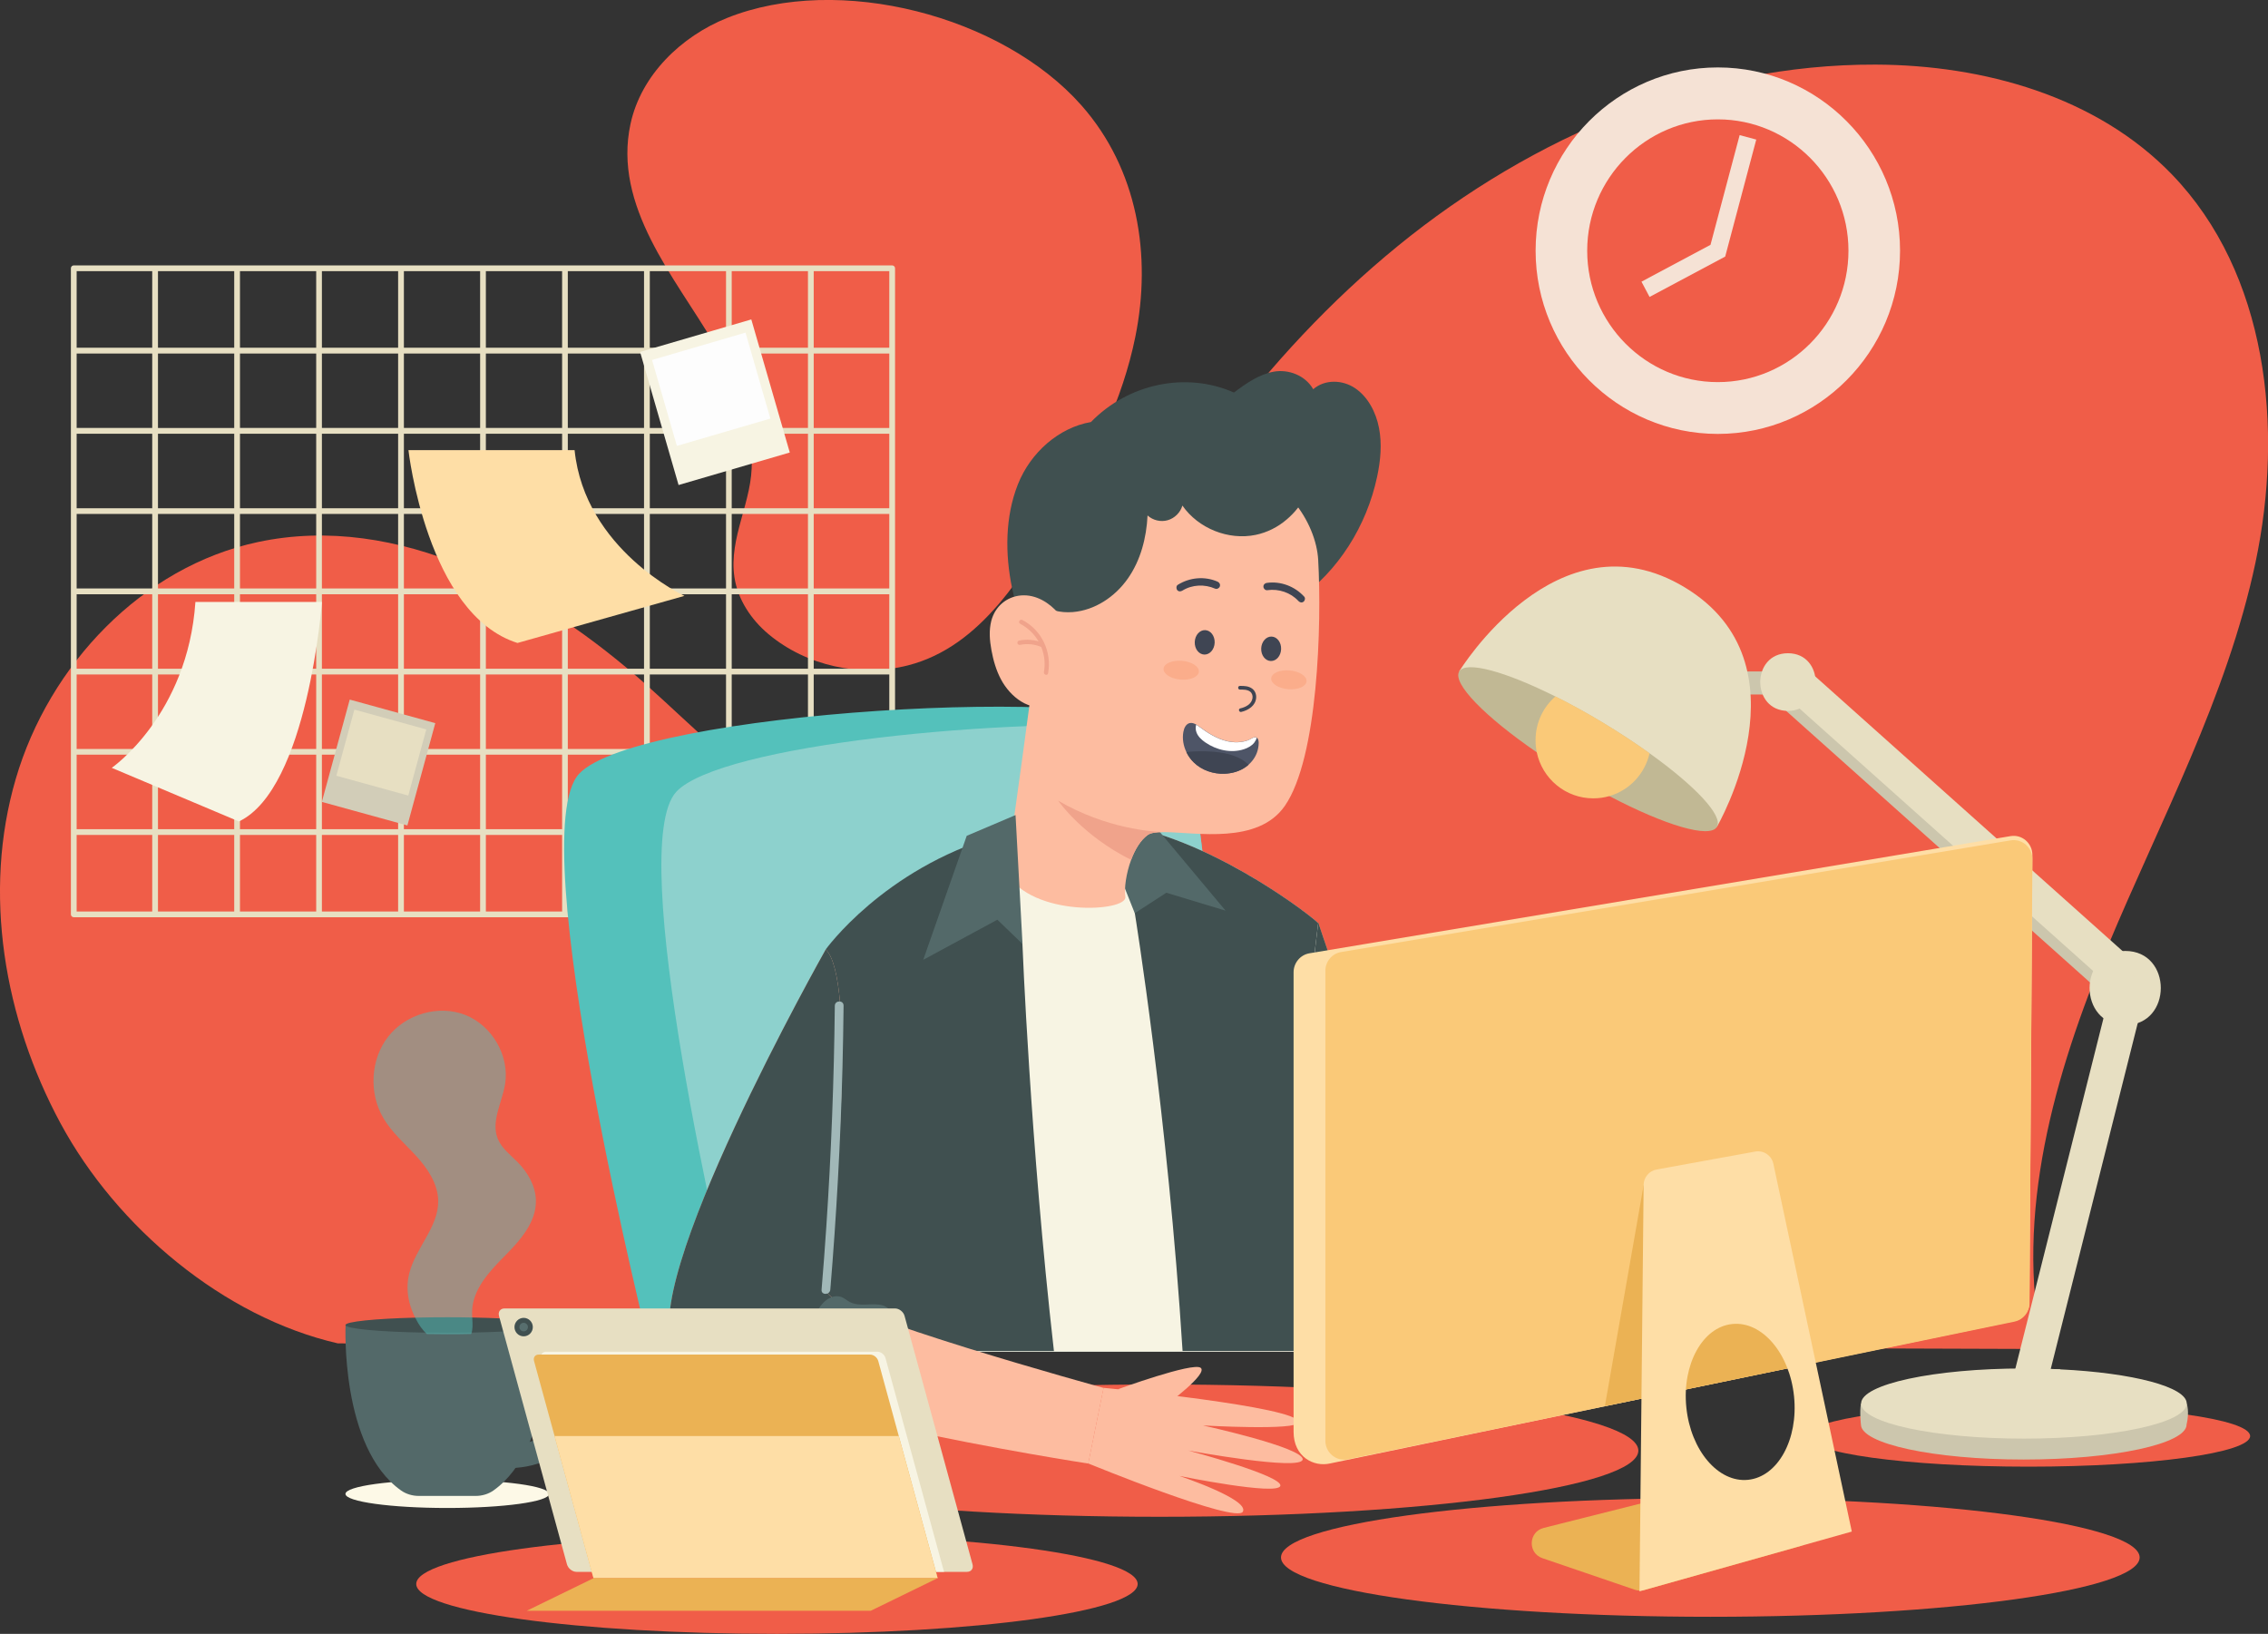 <svg width="118" height="85" viewBox="0 0 118 85" fill="none" xmlns="http://www.w3.org/2000/svg">
<rect x="0" y="0" width="118" height="85" fill="#333333" stroke="none"/>
<g clip-path="url(#clip0_1006_8699)">
<path d="M28.565 77.72C28.565 78.125 26.193 78.451 23.27 78.451C20.346 78.451 17.974 78.125 17.974 77.72C17.974 77.315 20.346 76.989 23.27 76.989C26.193 76.989 28.565 77.315 28.565 77.72Z" fill="#FDF9E7"/>
<path d="M40.423 85C50.788 85 59.19 83.838 59.19 82.405C59.19 80.972 50.788 79.81 40.423 79.81C30.059 79.81 21.656 80.972 21.656 82.405C21.656 83.838 30.059 85 40.423 85Z" fill="#F05D48"/>
<path d="M88.985 84.112C101.322 84.112 111.322 82.73 111.322 81.024C111.322 79.319 101.322 77.936 88.985 77.936C76.649 77.936 66.648 79.319 66.648 81.024C66.648 82.73 76.649 84.112 88.985 84.112Z" fill="#F05D48"/>
<path d="M60.332 78.909C74.089 78.909 85.24 77.368 85.24 75.467C85.24 73.566 74.089 72.025 60.332 72.025C46.576 72.025 35.424 73.566 35.424 75.467C35.424 77.368 46.576 78.909 60.332 78.909Z" fill="#F05D48"/>
<path d="M117.07 74.708C117.07 75.586 111.912 76.302 105.546 76.302C99.183 76.302 94.022 75.589 94.022 74.708C94.022 73.829 99.18 73.114 105.546 73.114C111.908 73.114 117.07 73.826 117.07 74.708Z" fill="#F05D48"/>
<path d="M17.578 69.888C11.646 68.526 6.082 63.872 3.148 58.438C0.218 53.003 -0.918 46.447 0.821 40.517C2.556 34.586 7.399 29.484 13.412 28.201C20.73 26.638 28.11 30.692 33.699 35.691C35.983 37.733 38.136 39.98 40.779 41.524C43.425 43.065 46.736 43.824 49.557 42.638C52.943 41.214 54.681 37.529 56.329 34.235C60.385 26.12 65.709 18.52 72.724 12.8C79.739 7.076 88.548 3.329 97.579 3.361C103.205 3.38 109.078 5.014 112.998 9.072C117.966 14.215 118.833 22.242 117.351 29.255C115.869 36.268 112.402 42.666 109.646 49.278C106.891 55.889 104.8 63.166 106.276 70.18L17.578 69.888Z" fill="#F05D48"/>
<path d="M55.205 26.631C56.921 23.798 58.41 20.776 59.068 17.528C59.93 13.28 59.193 8.796 56.266 5.482C52.141 0.816 43.65 -1.396 37.833 0.932C35.437 1.892 33.355 3.907 32.806 6.439C31.873 10.725 35.124 14.434 37.14 17.855C38.223 19.694 39.031 21.834 39.109 23.989C39.181 26.048 37.899 27.949 38.211 30.027C38.385 31.194 39.084 32.239 39.989 32.995C41.968 34.649 44.764 35.251 47.245 34.614C51.08 33.632 53.283 29.807 55.205 26.631Z" fill="#F05D48"/>
<path d="M46.418 13.807H3.838C3.757 13.807 3.688 13.873 3.688 13.957V47.568C3.688 47.649 3.754 47.718 3.838 47.718H46.418C46.499 47.718 46.568 47.652 46.568 47.568V13.957C46.568 13.876 46.499 13.807 46.418 13.807ZM33.508 30.613H29.542V26.738H33.508V30.613ZM33.808 26.738H37.774V30.613H33.808V26.738ZM24.98 30.915V34.79H21.014V30.915H24.98ZM21.014 30.613V26.738H24.98V30.613H21.014V30.613ZM25.279 30.915H29.246V34.79H25.279V30.915ZM25.279 30.613V26.738H29.246V30.613H25.279V30.613ZM29.542 26.44V22.565H33.508V26.44H29.542V26.44ZM29.246 26.44H25.279V22.565H29.246V26.44ZM24.98 26.44H21.014V22.565H24.98V26.44V26.44ZM20.714 26.44H16.748V22.565H20.714V26.44ZM20.714 26.738V30.613H16.748V26.738H20.714ZM16.451 30.613H12.485V26.738H16.451V30.613ZM12.186 30.613H8.219V26.738H12.186V30.613ZM12.186 30.915V34.79H8.219V30.915H12.186ZM12.485 30.915H16.451V34.79H12.485V30.915ZM16.748 30.915H20.714V34.79H16.748V30.915ZM20.714 35.088V38.964H16.748V35.088H20.714ZM21.014 35.088H24.98V38.964H21.014V35.088ZM25.279 35.088H29.246V38.964H25.279V35.088ZM29.542 35.088H33.508V38.964H29.542V35.088ZM29.542 34.787V30.915H33.508V34.79H29.542V34.787ZM33.808 30.915H37.774V34.79H33.808V30.915ZM38.07 30.915H42.037V34.79H38.07V30.915ZM38.07 30.613V26.738H42.037V30.613H38.07V30.613ZM38.07 26.44V22.565H42.037V26.44H38.07V26.44ZM37.774 26.44H33.808V22.565H37.774V26.44V26.44ZM33.808 22.264V18.391H37.774V22.267H33.808V22.264ZM33.508 22.264H29.542V18.391H33.508V22.264ZM29.246 22.264H25.279V18.391H29.246V22.264ZM24.98 22.264H21.014V18.391H24.98V22.264V22.264ZM20.714 22.264H16.748V18.391H20.714V22.264ZM16.451 22.264H12.485V18.391H16.451V22.264ZM16.451 22.565V26.44H12.485V22.565H16.451ZM12.186 26.44H8.219V22.565H12.186V26.44ZM7.92 26.44H3.988V22.565H7.92V26.44ZM7.92 26.738V30.613H3.988V26.738H7.92ZM7.92 30.915V34.79H3.988V30.915H7.92ZM7.92 35.088V38.964H3.988V35.088H7.92ZM8.219 35.088H12.186V38.964H8.219V35.088ZM12.485 35.088H16.451V38.964H12.485V35.088ZM16.451 39.262V43.137H12.485V39.262H16.451ZM16.748 39.262H20.714V43.137H16.748V39.262ZM21.014 39.262H24.98V43.137H21.014V39.262ZM25.279 39.262H29.246V43.137H25.279V39.262ZM29.542 39.262H33.508V43.137H29.542V39.262ZM33.808 39.262H37.774V43.137H33.808V39.262ZM33.808 38.964V35.088H37.774V38.964H33.808ZM38.07 35.088H42.037V38.964H38.07V35.088ZM42.336 35.088H46.268V38.964H42.336V35.088ZM42.336 34.787V30.915H46.268V34.79H42.336V34.787ZM42.336 30.613V26.738H46.268V30.613H42.336V30.613ZM42.336 26.44V22.565H46.268V26.44H42.336V26.44ZM42.336 22.264V18.391H46.268V22.267H42.336V22.264ZM42.037 22.264H38.07V18.391H42.037V22.264ZM38.07 18.09V14.108H42.037V18.09H38.07ZM37.774 18.09H33.808V14.108H37.774V18.09V18.09ZM33.508 18.09H29.542V14.108H33.508V18.09ZM29.246 18.09H25.279V14.108H29.246V18.09ZM24.98 18.09H21.014V14.108H24.98V18.09V18.09ZM20.714 18.09H16.748V14.108H20.714V18.09ZM16.451 18.09H12.485V14.108H16.451V18.09ZM12.186 18.09H8.219V14.108H12.186V18.09ZM12.186 18.391V22.267H8.219V18.391H12.186ZM7.92 22.264H3.988V18.391H7.92V22.264ZM3.988 39.262H7.92V43.137H3.988V39.262ZM8.219 39.262H12.186V43.137H8.219V39.262ZM12.186 43.438V47.42H8.219V43.438H12.186ZM12.485 43.438H16.451V47.42H12.485V43.438ZM16.748 43.438H20.714V47.42H16.748V43.438ZM21.014 43.438H24.98V47.42H21.014V43.438ZM25.279 43.438H29.246V47.42H25.279V43.438ZM29.542 43.438H33.508V47.42H29.542V43.438ZM33.808 43.438H37.774V47.42H33.808V43.438ZM38.07 43.438H42.037V47.42H38.07V43.438ZM38.07 43.137V39.262H42.037V43.137H38.07ZM42.336 39.262H46.268V43.137H42.336V39.262ZM46.268 18.09H42.336V14.108H46.268V18.09ZM7.92 14.108V18.09H3.988V14.108H7.92ZM3.988 43.438H7.92V47.42H3.988V43.438ZM42.336 47.42V43.438H46.268V47.42H42.336Z" fill="#E7DFC2"/>
<path d="M21.251 23.418C21.251 23.418 22.202 31.963 26.924 33.45L35.611 31C35.611 31 30.425 28.599 29.895 23.418H21.251Z" fill="#FEDEA6"/>
<path d="M16.748 31.317C16.748 31.317 16.024 41.044 12.429 42.736L5.814 39.946C5.814 39.946 9.764 37.216 10.167 31.317H16.748Z" fill="#F7F4E3"/>
<path d="M39.089 16.618L33.303 18.309L35.305 25.233L41.091 23.541L39.089 16.618Z" fill="#F7F4E3"/>
<path d="M38.788 17.304L33.925 18.726L35.218 23.197L40.081 21.775L38.788 17.304Z" fill="#FDFDFD"/>
<path d="M22.647 37.621L18.196 36.395L16.745 41.718L21.196 42.944L22.647 37.621Z" fill="#D2CDB8"/>
<path d="M22.179 37.947L18.438 36.916L17.5 40.357L21.241 41.388L22.179 37.947Z" fill="#E7DFC2"/>
<path d="M92.511 34.934C91.878 34.934 91.241 34.931 90.608 34.931C90.296 34.931 89.996 35.207 90.012 35.531C90.027 35.857 90.274 36.13 90.608 36.13C91.241 36.13 91.878 36.133 92.511 36.133C92.823 36.133 93.123 35.857 93.107 35.534C93.092 35.21 92.845 34.937 92.511 34.934Z" fill="#CCC6AD"/>
<path d="M111.144 50.859C105.302 45.638 99.461 40.419 93.619 35.198C92.761 34.432 91.491 35.7 92.355 36.469L109.88 52.13C110.735 52.899 112.005 51.631 111.144 50.859Z" fill="#CCC6AD"/>
<path d="M113.772 73.016H112.087C110.542 72.571 108.077 72.285 105.296 72.285C102.516 72.285 100.054 72.574 98.506 73.016H96.821C96.743 73.471 96.821 74.108 96.821 74.108C96.821 75.115 100.615 75.931 105.293 75.931C109.974 75.931 113.765 75.115 113.765 74.108C113.925 73.433 113.772 73.016 113.772 73.016Z" fill="#CCC6AD"/>
<path d="M113.772 73.016C113.772 74.024 109.98 74.843 105.303 74.843C100.622 74.843 96.83 74.024 96.83 73.016C96.83 72.012 100.625 71.193 105.303 71.193C105.643 71.193 105.977 71.196 106.304 71.206C106.607 71.215 106.904 71.225 107.197 71.24C110.963 71.422 113.772 72.153 113.772 73.016Z" fill="#E7DFC2"/>
<path d="M107.197 71.237L106.32 72.756L106.304 72.781V71.206C106.604 71.215 106.903 71.221 107.197 71.237Z" fill="#E7DFC2"/>
<path d="M109.871 51.261L104.579 72.301C104.295 73.424 106.02 73.904 106.304 72.778C108.067 65.765 109.834 58.751 111.597 51.738C111.881 50.615 110.155 50.138 109.871 51.261Z" fill="#E7DFC2"/>
<path d="M111.537 50.464C105.695 45.242 99.854 40.024 94.012 34.803C93.154 34.037 91.884 35.305 92.748 36.077L110.273 51.738C111.128 52.504 112.398 51.236 111.537 50.464Z" fill="#E7DFC2"/>
<path d="M75.917 34.931C75.917 34.931 81.028 26.562 87.644 30.551C94.26 34.539 89.329 43.015 89.329 43.015L75.917 34.931Z" fill="#E7DFC2"/>
<path d="M89.328 43.018C88.96 43.636 86.617 42.93 83.736 41.417C83.115 41.091 82.469 40.727 81.814 40.332C81.159 39.936 80.535 39.535 79.957 39.139C77.274 37.297 75.551 35.553 75.919 34.934C76.263 34.36 78.319 34.931 80.931 36.237C81.724 36.632 82.572 37.097 83.437 37.621C84.301 38.142 85.106 38.672 85.83 39.193C88.196 40.887 89.668 42.44 89.328 43.018Z" fill="#C1B894"/>
<path d="M85.824 39.186C85.584 40.256 84.778 41.113 83.736 41.414C83.471 41.493 83.187 41.533 82.894 41.533C81.446 41.533 80.238 40.504 79.954 39.133C79.913 38.932 79.892 38.722 79.892 38.509C79.892 37.595 80.291 36.783 80.928 36.23C81.72 36.626 82.569 37.09 83.433 37.614C84.295 38.138 85.1 38.669 85.824 39.186Z" fill="#FAC978"/>
<path d="M93.023 33.984C91.104 33.984 91.101 36.983 93.023 36.983C94.942 36.983 94.945 33.984 93.023 33.984Z" fill="#E7DFC2"/>
<path d="M93.023 34.865C92.234 34.865 92.23 36.102 93.023 36.102C93.816 36.102 93.816 34.865 93.023 34.865Z" fill="#E7DFC2"/>
<path d="M110.57 49.472C108.102 49.472 108.099 53.329 110.57 53.329C113.039 53.329 113.042 49.472 110.57 49.472Z" fill="#E7DFC2"/>
<path d="M110.57 50.621C109.571 50.621 109.568 52.184 110.57 52.184C111.568 52.184 111.571 50.621 110.57 50.621Z" fill="#E7DFC2"/>
<path d="M28.559 68.931H17.98C17.98 68.931 17.693 75.288 20.867 77.541C21.129 77.726 21.457 77.824 21.791 77.824H23.27H24.749C25.083 77.824 25.41 77.726 25.673 77.541C28.846 75.291 28.559 68.931 28.559 68.931Z" fill="#536969"/>
<path d="M28.565 68.934C28.565 69.122 26.837 69.285 24.509 69.326C24.112 69.335 23.694 69.339 23.267 69.339C22.901 69.339 22.549 69.335 22.203 69.329C19.79 69.295 17.974 69.128 17.974 68.934C17.974 68.755 19.513 68.601 21.638 68.548C22.149 68.535 22.699 68.529 23.27 68.529C23.719 68.529 24.156 68.532 24.571 68.542C26.865 68.585 28.565 68.746 28.565 68.934Z" fill="#405050"/>
<path d="M30.076 70.795C29.514 70.114 28.603 69.991 27.776 70.02C27.011 70.045 27.008 71.243 27.776 71.218C28.378 71.199 29.024 71.215 29.333 71.818C29.62 72.37 29.57 73.088 29.289 73.634C28.619 74.952 27.086 75.316 25.726 75.131C25.407 75.087 25.13 75.439 25.13 75.731C25.13 76.091 25.404 76.286 25.726 76.33C27.192 76.528 28.806 76.123 29.811 74.971C30.803 73.832 31.087 72.022 30.076 70.795Z" fill="#536969"/>
<path opacity="0.5" d="M26.253 65.347C25.451 66.157 24.587 67.082 24.562 68.228C24.559 68.356 24.568 68.485 24.574 68.617C24.59 68.89 24.605 69.163 24.515 69.401C24.119 69.411 23.7 69.414 23.273 69.414C22.908 69.414 22.555 69.411 22.209 69.404C21.981 69.194 21.788 68.918 21.641 68.623C21.488 68.341 21.376 68.043 21.307 67.776C21.176 67.271 21.166 66.731 21.298 66.226C21.638 64.905 22.823 63.825 22.799 62.464C22.783 61.582 22.253 60.797 21.663 60.148C21.07 59.501 20.386 58.921 19.943 58.161C19.185 56.869 19.272 55.114 20.193 53.935C21.11 52.755 22.823 52.256 24.209 52.802C25.598 53.351 26.521 54.926 26.278 56.404C26.119 57.367 25.529 58.353 25.904 59.257C26.11 59.749 26.559 60.085 26.936 60.465C27.461 60.998 27.866 61.698 27.882 62.448C27.907 63.59 27.055 64.538 26.253 65.347Z" fill="#54C1BB"/>
<path d="M33.842 70.321C33.842 70.321 27.111 43.498 30.129 40.256C33.146 37.015 58.235 35.515 60.984 38.025C63.734 40.536 63.512 70.286 63.512 70.286L33.842 70.321Z" fill="#54C1BB"/>
<path d="M60.987 38.025C60.903 37.95 60.797 37.875 60.672 37.806C52.347 37.288 37.468 38.741 35.187 41.191C32.51 44.072 37.515 65.542 38.669 70.314L63.512 70.286C63.512 70.286 63.737 40.536 60.987 38.025Z" fill="#8DD1CD"/>
<path d="M68.586 47.994C68.586 47.994 73.763 63.634 75.155 64.023C76.547 64.412 90.807 67.114 90.807 67.114L90.112 70.612C90.112 70.612 72.736 71.159 68.586 68.203C64.433 65.247 68.586 47.994 68.586 47.994Z" fill="#DDBB8F"/>
<path d="M68.586 47.994C68.586 47.994 64.433 65.247 68.586 68.203C70.178 69.335 73.707 69.954 77.458 70.286L78.463 65.247L78.319 65.159L78.213 64.672C76.668 64.362 75.507 64.117 75.158 64.02C73.763 63.634 68.586 47.994 68.586 47.994Z" fill="#405050"/>
<path d="M79.939 65.018C79.268 65.73 78.815 66.615 78.562 67.541C78.31 68.466 78.247 69.43 78.294 70.383C78.3 70.487 78.194 70.6 78.088 70.625C77.982 70.65 77.87 70.628 77.76 70.613C77.651 70.597 77.533 70.591 77.439 70.647C77.346 70.704 77.292 70.813 77.193 70.854C77.065 70.904 76.927 70.832 76.799 70.785C76.522 70.682 76.213 70.704 75.916 70.682C75.62 70.663 75.295 70.584 75.124 70.352C74.999 70.186 74.98 69.969 74.965 69.765C74.893 68.818 74.83 67.814 75.277 66.963C75.561 66.423 76.029 65.981 76.272 65.426C76.391 65.156 76.45 64.864 76.612 64.616C76.771 64.368 77.074 64.167 77.374 64.233C77.623 64.29 77.798 64.513 78.041 64.582C78.263 64.641 78.494 64.566 78.722 64.541C79.202 64.487 79.633 64.654 79.939 65.018Z" fill="#536969"/>
<path d="M42.776 70.321H69.101C68.364 65.181 67.681 59.492 67.759 56.542C67.824 54.126 68.583 48.032 68.583 48.032C68.292 47.687 61.792 42.625 56.5 42.782C47.522 43.052 42.96 49.428 42.96 49.428C42.96 49.428 43.263 54.157 43.484 56.614C43.749 59.539 43.26 65.2 42.776 70.321Z" fill="#F7F4E3"/>
<path d="M67.756 57.097C67.756 56.89 67.756 56.693 67.762 56.504C67.824 54.182 68.526 48.474 68.583 48.026C68.308 47.712 63.63 44.062 59.003 43.043L59.043 47.508C59.043 47.508 60.766 58.133 61.527 70.283H69.098C68.408 65.46 67.765 60.16 67.756 57.097Z" fill="#405050"/>
<path d="M59.608 42.403L63.765 47.376L60.682 46.444L59.04 47.508L57.171 42.814L59.608 42.403Z" fill="#536969"/>
<path d="M42.776 70.286H54.834C53.598 59.416 53.195 49.108 53.195 49.108L51.841 43.485C45.949 45.224 42.96 49.394 42.96 49.394C42.96 49.394 43.263 54.123 43.484 56.58C43.749 59.504 43.26 65.162 42.776 70.286Z" fill="#405050"/>
<path d="M67.547 31.169C69.597 29.732 71.104 27.391 71.653 24.783C71.828 23.958 71.909 23.095 71.747 22.263C71.588 21.432 71.16 20.635 70.499 20.192C69.837 19.75 68.926 19.728 68.324 20.249C67.912 19.524 67.032 19.198 66.271 19.336C65.509 19.474 64.835 19.941 64.202 20.421C61.708 19.32 58.703 19.957 56.759 21.956C55.108 22.241 53.623 23.522 52.958 25.201C52.294 26.879 52.284 28.812 52.659 30.607C52.927 31.887 53.414 33.171 54.319 34.034C55.408 35.069 56.934 35.342 58.366 35.32C61.705 35.267 64.745 33.133 67.547 31.169Z" fill="#405050"/>
<path d="M54.478 29.107C53.87 34.985 52.353 45.387 52.353 45.387C53.676 47.74 58.666 47.442 58.55 46.654C58.485 46.209 58.591 45.434 58.85 44.737C59.05 44.197 59.343 43.702 59.718 43.438C59.874 43.328 60.151 43.294 60.51 43.291C60.569 43.294 60.601 43.291 60.601 43.291C62.251 43.303 65.45 43.937 66.845 41.929C68.58 39.431 68.77 32.477 68.583 29.126C68.474 27.209 66.835 24.52 63.537 23.936C59.505 23.221 55.09 23.192 54.478 29.107Z" fill="#FDBCA0"/>
<path d="M55.052 41.653C55.052 41.653 56.3 43.463 58.85 44.734C59.05 44.194 59.343 43.699 59.717 43.435C59.873 43.325 60.151 43.291 60.51 43.287C60.017 43.275 57.564 43.124 55.052 41.653Z" fill="#F0A38B"/>
<path d="M64.507 35.684C64.732 35.681 64.966 35.688 65.153 35.829C65.3 35.939 65.369 36.121 65.356 36.303C65.322 36.717 64.951 36.949 64.582 37.037C64.464 37.065 64.407 36.883 64.526 36.855C64.807 36.789 65.122 36.635 65.166 36.315C65.184 36.187 65.141 36.055 65.035 35.976C64.888 35.87 64.692 35.876 64.517 35.876C64.392 35.879 64.386 35.688 64.507 35.684Z" fill="#3F4553"/>
<path d="M62.161 33.4C62.148 33.752 62.37 34.043 62.657 34.053C62.944 34.062 63.184 33.786 63.197 33.434C63.209 33.083 62.988 32.791 62.701 32.782C62.414 32.772 62.173 33.049 62.161 33.4Z" fill="#3F4553"/>
<path d="M65.618 33.736C65.606 34.087 65.827 34.379 66.115 34.388C66.402 34.398 66.642 34.122 66.654 33.77C66.667 33.419 66.445 33.127 66.158 33.117C65.874 33.108 65.631 33.384 65.618 33.736Z" fill="#3F4553"/>
<path d="M61.277 30.425C61.895 30.039 62.679 29.964 63.353 30.262C63.446 30.303 63.502 30.41 63.465 30.51C63.431 30.604 63.315 30.664 63.218 30.623C62.679 30.384 62.023 30.41 61.518 30.726C61.43 30.78 61.321 30.786 61.249 30.698C61.19 30.623 61.19 30.482 61.277 30.425Z" fill="#3F4553"/>
<path d="M67.859 31.043C67.366 30.504 66.632 30.221 65.905 30.325C65.802 30.34 65.724 30.425 65.734 30.532C65.743 30.632 65.837 30.72 65.94 30.704C66.523 30.62 67.147 30.824 67.55 31.263C67.619 31.338 67.725 31.373 67.815 31.307C67.89 31.257 67.927 31.122 67.859 31.043Z" fill="#3F4553"/>
<path d="M60.538 34.787C60.516 35.057 60.91 35.311 61.415 35.355C61.924 35.399 62.354 35.217 62.376 34.947C62.398 34.677 62.005 34.423 61.499 34.379C60.991 34.335 60.56 34.517 60.538 34.787Z" fill="#FBAD8B"/>
<path d="M66.139 35.286C66.118 35.556 66.511 35.81 67.016 35.854C67.525 35.898 67.956 35.716 67.977 35.446C67.999 35.176 67.606 34.922 67.1 34.878C66.592 34.834 66.161 35.016 66.139 35.286Z" fill="#FBAD8B"/>
<path d="M65.459 38.922C65.4 39.255 65.216 39.556 64.963 39.779C64.916 39.823 64.872 39.858 64.823 39.892C64.501 40.124 64.102 40.237 63.705 40.25C63.125 40.272 62.532 40.071 62.114 39.666C61.952 39.509 61.817 39.324 61.724 39.12C61.568 38.797 61.505 38.43 61.568 38.078C61.602 37.881 61.699 37.67 61.886 37.62C62.008 37.589 62.126 37.63 62.239 37.696C62.298 37.73 62.354 37.771 62.407 37.809C62.841 38.132 63.309 38.427 63.833 38.552C64.201 38.64 64.604 38.634 64.96 38.499C65.078 38.452 65.256 38.295 65.387 38.377C65.39 38.38 65.39 38.38 65.394 38.38C65.531 38.486 65.487 38.781 65.459 38.922Z" fill="#4E5567"/>
<path d="M65.384 38.383C65.359 38.474 65.312 38.565 65.253 38.64C65.122 38.803 64.925 38.91 64.725 38.976C64.051 39.199 63.287 39.023 62.703 38.618C62.516 38.486 62.338 38.326 62.254 38.11C62.204 37.981 62.195 37.834 62.235 37.702C62.295 37.736 62.351 37.777 62.404 37.815C62.837 38.138 63.306 38.433 63.83 38.558C64.198 38.646 64.601 38.64 64.956 38.505C65.075 38.458 65.253 38.301 65.384 38.383Z" fill="white"/>
<path d="M64.963 39.782C64.916 39.826 64.873 39.861 64.823 39.895C64.501 40.128 64.102 40.241 63.706 40.253C63.125 40.275 62.532 40.074 62.114 39.669C61.952 39.513 61.818 39.327 61.724 39.123C62.173 39.076 62.632 39.07 63.085 39.105C63.624 39.145 64.174 39.249 64.635 39.528C64.748 39.604 64.86 39.685 64.963 39.782Z" fill="#3F4553"/>
<path d="M65.328 27.827C63.911 28.119 62.348 27.494 61.518 26.302C61.415 26.663 61.115 26.961 60.753 27.064C60.394 27.168 59.983 27.071 59.705 26.816C59.649 27.977 59.346 29.148 58.681 30.096C58.017 31.046 56.962 31.752 55.81 31.843C55.167 31.894 54.484 31.74 54.004 31.304C53.557 30.896 53.336 30.296 53.202 29.706C52.88 28.285 52.977 26.754 53.56 25.417C54.141 24.08 55.218 22.951 56.556 22.386C57.836 21.843 59.271 21.83 60.66 21.877C62.089 21.927 63.531 22.041 64.888 22.495C65.99 22.863 67.035 23.471 67.806 24.353C67.956 24.526 68.218 24.767 68.215 25.009C68.211 25.244 68.046 25.552 67.943 25.759C67.703 26.245 67.359 26.675 66.948 27.023C66.486 27.422 65.924 27.704 65.328 27.827Z" fill="#405050"/>
<path d="M55.077 31.919C54.593 31.348 53.891 30.915 53.124 30.977C52.365 31.04 51.77 31.558 51.576 32.295C51.448 32.791 51.489 33.315 51.582 33.82C51.679 34.351 51.829 34.875 52.081 35.348C52.559 36.243 53.554 37.059 54.625 36.704C56.051 36.23 56.148 34.464 55.792 33.23C55.654 32.772 55.405 32.308 55.077 31.919Z" fill="#FDBCA0"/>
<path d="M53.192 32.254C53.061 32.185 52.949 32.383 53.077 32.452C53.988 32.926 54.497 33.946 54.313 34.965C54.288 35.11 54.506 35.169 54.531 35.025C54.734 33.911 54.2 32.778 53.192 32.254Z" fill="#F0A38B"/>
<path d="M54.235 33.438C53.848 33.277 53.42 33.243 53.014 33.328C52.955 33.34 52.921 33.412 52.936 33.469C52.955 33.532 53.014 33.56 53.077 33.547C53.445 33.472 53.829 33.513 54.178 33.657C54.235 33.679 54.303 33.632 54.319 33.579C54.331 33.513 54.291 33.463 54.235 33.438Z" fill="#F0A38B"/>
<path d="M52.837 42.403L50.297 43.482L48.034 49.934L51.891 47.847L53.199 49.108L52.837 42.403Z" fill="#536969"/>
<path d="M42.963 49.395C42.963 49.395 32.953 67.115 35.118 70.15C37.284 73.184 56.622 76.14 56.622 76.14L57.418 72.205C57.418 72.205 43.338 68.339 43.048 67.231L43.403 62.791C43.4 62.791 44.561 50.98 42.963 49.395Z" fill="#FDBCA0"/>
<path d="M43.044 67.23L43.4 62.79C43.4 62.79 44.561 50.978 42.963 49.391C42.963 49.391 32.953 67.111 35.118 70.145C35.817 71.124 38.314 72.097 41.369 72.966L42.314 72.636L44.174 67.964C43.509 67.666 43.091 67.412 43.044 67.23Z" fill="#405050"/>
<path d="M46.436 68.482C44.886 69.865 43.856 71.83 43.594 73.898C43.185 73.904 42.807 73.734 42.47 73.502C42.074 73.772 41.55 73.713 41.078 73.64C40.891 73.612 40.682 73.571 40.573 73.418C40.501 73.317 40.489 73.189 40.476 73.066C40.429 72.583 40.383 72.09 40.498 71.62C40.61 71.161 40.869 70.754 41.125 70.355C41.568 69.668 42.011 68.978 42.455 68.29C42.608 68.055 42.76 67.813 42.982 67.644C43.203 67.471 43.503 67.377 43.765 67.471C43.928 67.531 44.059 67.653 44.212 67.735C44.467 67.87 44.767 67.879 45.054 67.87C45.341 67.86 45.634 67.832 45.912 67.907C46.19 67.983 46.377 68.196 46.436 68.482Z" fill="#536969"/>
<path d="M43.434 52.325C43.394 56.162 43.247 60 42.991 63.831C42.92 64.92 42.835 66.009 42.745 67.098C42.72 67.39 43.175 67.38 43.2 67.089C43.519 63.264 43.728 59.429 43.831 55.591C43.859 54.499 43.878 53.407 43.89 52.319C43.893 52.02 43.438 52.03 43.434 52.325Z" fill="#A1B8B8"/>
<path d="M56.619 76.135C56.619 76.135 64.314 79.286 64.664 78.642C65.013 78.002 61.365 76.785 61.365 76.785C61.365 76.785 66.48 77.827 66.614 77.299C66.748 76.775 61.827 75.464 61.827 75.464C61.827 75.464 67.703 76.543 67.775 75.928C67.847 75.313 62.592 74.158 62.592 74.158C62.592 74.158 67.528 74.441 67.563 73.992C67.622 73.186 57.415 72.2 57.415 72.2L56.619 76.135Z" fill="#FDBCA0"/>
<path d="M58.148 72.279C58.148 72.279 62.073 70.848 62.47 71.159C62.866 71.469 60.738 73.035 60.738 73.035L58.148 72.279Z" fill="#FDBCA0"/>
<path d="M46.568 68.071H26.247C26.031 68.071 25.903 68.247 25.963 68.463L29.498 81.382C29.558 81.598 29.779 81.774 29.994 81.774H50.315C50.531 81.774 50.659 81.598 50.599 81.382L47.064 68.463C47.008 68.247 46.783 68.071 46.568 68.071Z" fill="#E7DFC2"/>
<path d="M49.073 81.617L46.071 70.653C46.021 70.468 45.831 70.321 45.65 70.321H28.406C28.222 70.321 28.116 70.468 28.166 70.653L31.168 81.617C31.164 81.611 31.186 81.689 31.211 81.771H49.12L49.073 81.617Z" fill="#F7F4E3"/>
<path d="M27.722 69.04C27.722 69.307 27.507 69.521 27.245 69.521C26.98 69.521 26.767 69.304 26.767 69.04C26.767 68.777 26.983 68.56 27.245 68.56C27.507 68.56 27.722 68.777 27.722 69.04Z" fill="#405050"/>
<path d="M27.467 69.04C27.467 69.163 27.367 69.263 27.245 69.263C27.123 69.263 27.024 69.163 27.024 69.04C27.024 68.918 27.123 68.818 27.245 68.818C27.367 68.818 27.467 68.918 27.467 69.04Z" fill="#576E6E"/>
<path d="M45.27 70.471H28.025C27.841 70.471 27.735 70.619 27.785 70.804L30.787 81.768C30.784 81.755 30.881 82.1 30.881 82.1H48.786L48.696 81.768L45.694 70.804C45.641 70.619 45.454 70.471 45.27 70.471Z" fill="#EBB254"/>
<path d="M48.693 81.768L46.761 74.708H28.852L30.784 81.768C30.781 81.755 30.878 82.1 30.878 82.1H48.783L48.693 81.768Z" fill="#FEDEA6"/>
<path d="M45.304 83.798H27.407L30.887 82.101H48.783L45.304 83.798Z" fill="#EBB254"/>
<path d="M68.124 49.595L104.606 43.498C105.202 43.397 105.745 43.868 105.742 44.483L105.586 67.76C105.583 68.231 105.259 68.632 104.806 68.727L69.216 76.132C68.343 76.339 67.303 75.781 67.303 74.491V50.574C67.307 50.09 67.653 49.676 68.124 49.595Z" fill="#FEDEA6"/>
<path d="M69.775 49.529L104.606 43.72C105.202 43.62 105.745 44.087 105.742 44.696L105.593 67.798C105.589 68.262 105.265 68.661 104.812 68.755L70.131 75.919C69.525 76.044 68.957 75.58 68.957 74.955V50.501C68.96 50.015 69.304 49.607 69.775 49.529Z" fill="#FAC978"/>
<path d="M85.518 61.641L83.499 73.151L94.471 70.885L85.518 61.641Z" fill="#EBB254"/>
<path d="M85.062 82.706L80.247 81.062C79.476 80.798 79.523 79.687 80.313 79.49L88.476 77.434C88.62 77.4 88.766 77.403 88.907 77.444L93.647 78.868C94.43 79.104 94.421 80.221 93.634 80.444L85.546 82.718C85.387 82.762 85.218 82.759 85.062 82.706Z" fill="#EBB254"/>
<path d="M92.265 60.543C92.171 60.11 91.756 59.831 91.322 59.909L86.186 60.844C85.802 60.913 85.521 61.249 85.515 61.641L85.3 82.788L96.346 79.678L92.265 60.543ZM90.951 76.986C89.403 77.146 87.965 75.46 87.737 73.22C87.509 70.983 88.579 69.037 90.127 68.88C91.675 68.72 93.113 70.405 93.341 72.646C93.569 74.883 92.499 76.826 90.951 76.986Z" fill="#FEDEA6"/>
<path d="M89.375 22.574C84.148 22.574 79.895 18.297 79.895 13.041C79.895 7.785 84.148 3.508 89.375 3.508C94.602 3.508 98.856 7.785 98.856 13.041C98.856 18.297 94.602 22.574 89.375 22.574ZM89.375 6.21C85.627 6.21 82.579 9.276 82.579 13.044C82.579 16.813 85.627 19.879 89.375 19.879C93.123 19.879 96.172 16.813 96.172 13.044C96.172 9.276 93.123 6.21 89.375 6.21Z" fill="#F5E2D5"/>
<path d="M85.824 15.448L85.403 14.654L88.994 12.737L90.511 7.029L91.375 7.261L89.759 13.348L85.824 15.448Z" fill="#F5E2D5"/>
</g>
<defs>
<clipPath id="clip0_1006_8699">
<rect width="118" height="85" fill="white"/>
</clipPath>
</defs>
</svg>
